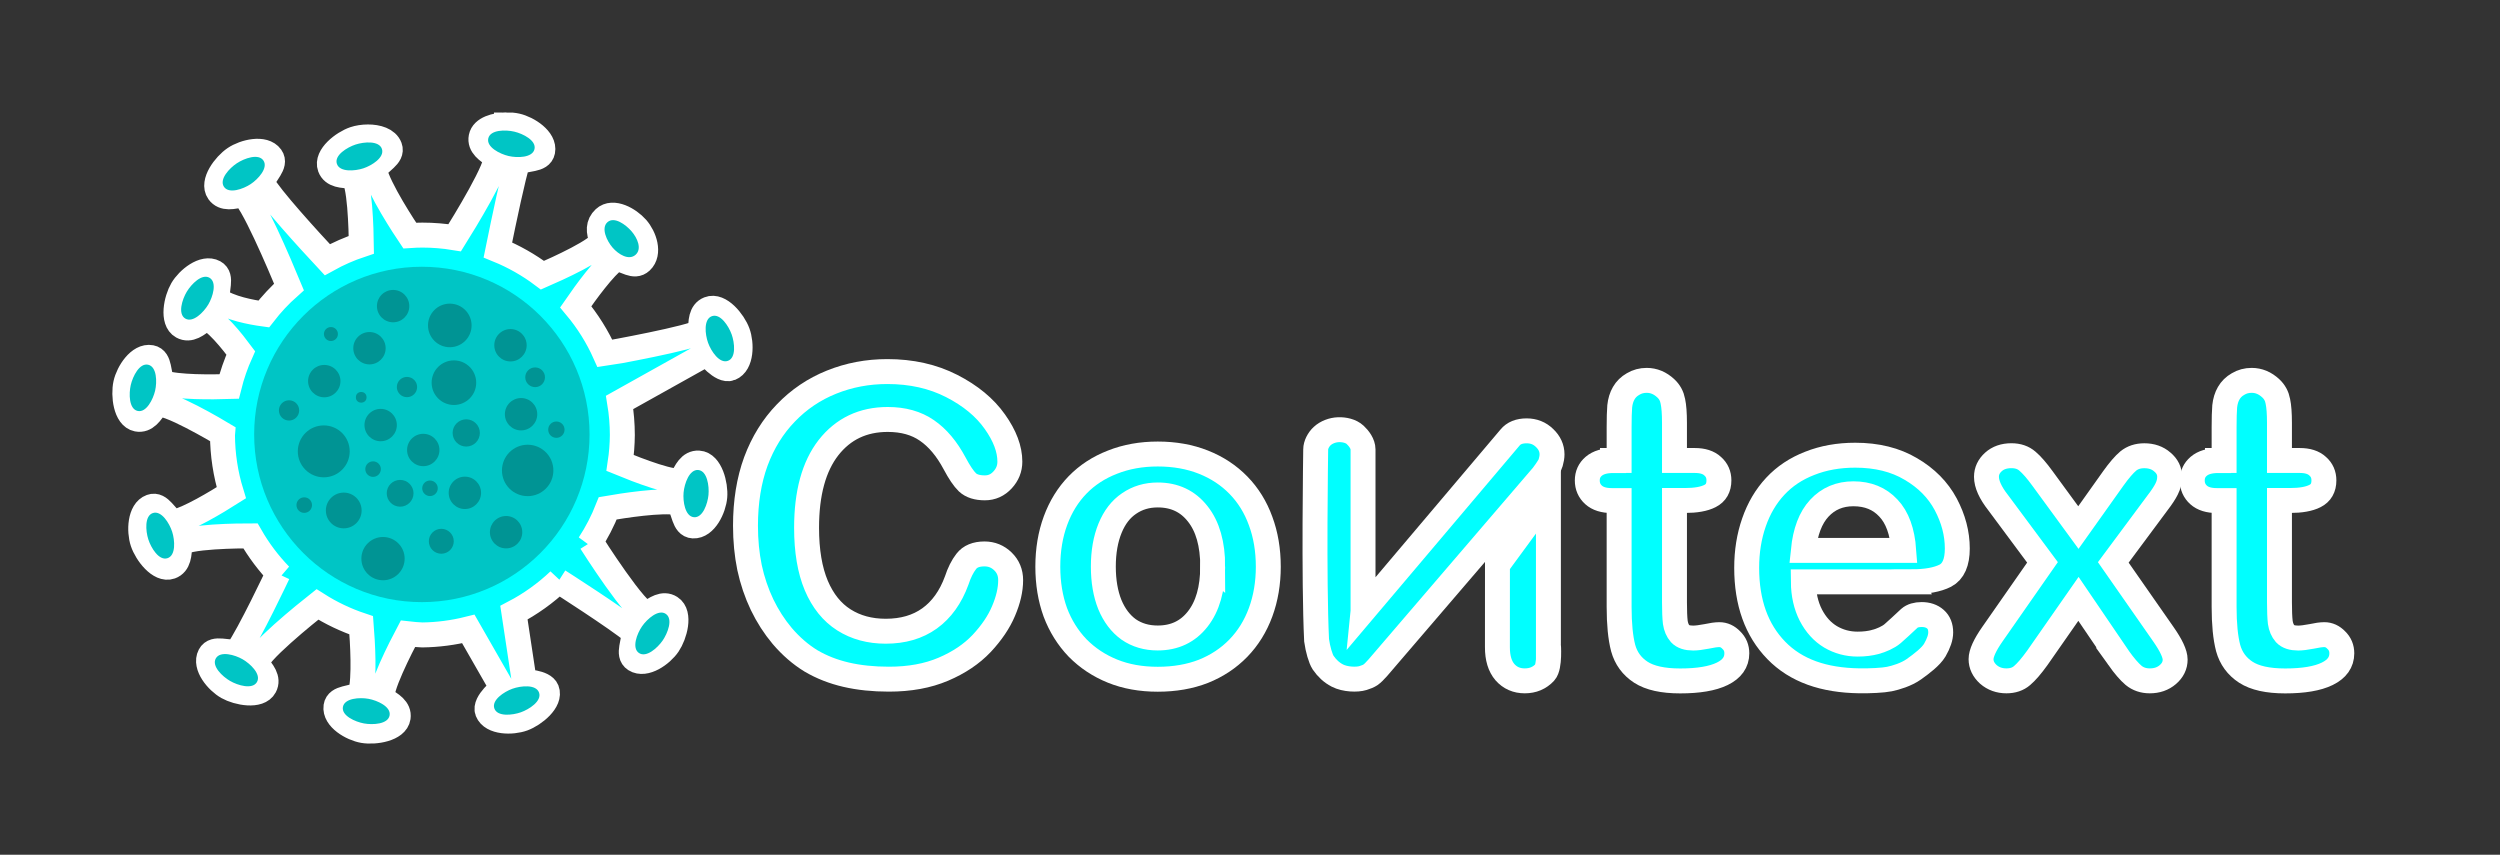 <?xml version="1.0" encoding="UTF-8" standalone="no"?>
<!-- Created with Inkscape (http://www.inkscape.org/) -->

<svg
   width="300.821mm"
   height="102.845mm"
   viewBox="0 0 300.821 102.845"
   version="1.1"
   id="svg5"
   inkscape:version="1.1.2 (0a00cf5339, 2022-02-04, custom)"
   sodipodi:docname="logo.svg"
   xmlns:inkscape="http://www.inkscape.org/namespaces/inkscape"
   xmlns:sodipodi="http://sodipodi.sourceforge.net/DTD/sodipodi-0.dtd"
   xmlns="http://www.w3.org/2000/svg"
   xmlns:svg="http://www.w3.org/2000/svg">
  <rect x="0" y="0" width="300.821" height="102.845" fill="#333333" stroke="none"/>
  <sodipodi:namedview
     id="namedview7"
     pagecolor="#000000"
     bordercolor="#666666"
     borderopacity="1.0"
     inkscape:pageshadow="2"
     inkscape:pageopacity="0"
     inkscape:pagecheckerboard="0"
     inkscape:document-units="mm"
     showgrid="false"
     inkscape:zoom="20.724804"
     inkscape:cx="860.10464"
     inkscape:cy="301.35388"
     inkscape:window-width="1854"
     inkscape:window-height="1037"
     inkscape:window-x="30"
     inkscape:window-y="10"
     inkscape:window-maximized="1"
     inkscape:current-layer="text15302"
     fit-margin-top="15"
     fit-margin-left="15"
     fit-margin-right="15"
     fit-margin-bottom="15"
     lock-margins="true"
     showguides="true"
     inkscape:guide-bbox="true" />
  <defs
     id="defs2" />
  <g
     inkscape:label="Layer 1"
     inkscape:groupmode="layer"
     id="layer1"
     transform="translate(8.392,-48.162)">
    <g
       aria-label="Covitext"
       id="text15302"
       style="font-size:10.583px;line-height:1.25;fill:#00ffff;fill-opacity:1;stroke-width:0.265"
       transform="matrix(4.724,0,0,4.724,-622.947,-354.16)">
      <path
         d="m 155.835,99.944 q 0,0.362 -0.181,0.785 -0.176,0.419 -0.558,0.827 -0.382,0.403 -0.977,0.656 -0.594,0.253 -1.385,0.253 -0.599,0 -1.09,-0.114 -0.491,-0.114 -0.894,-0.351 -0.398,-0.243 -0.734,-0.636 -0.3,-0.357 -0.512,-0.796 -0.212,-0.444 -0.32,-0.946 -0.103,-0.501 -0.103,-1.065 0,-0.915 0.264,-1.638 0.269,-0.723 0.765,-1.235 0.496,-0.517 1.163,-0.785 0.667,-0.269 1.421,-0.269 0.92,0 1.638,0.367 0.718,0.367 1.101,0.91 0.382,0.537 0.382,1.018 0,0.264 -0.186,0.465 -0.186,0.202 -0.45,0.202 -0.295,0 -0.444,-0.14 -0.145,-0.14 -0.326,-0.481 -0.3,-0.563 -0.708,-0.842 -0.403,-0.279 -0.997,-0.279 -0.946,0 -1.509,0.718 -0.558,0.718 -0.558,2.041 0,0.884 0.248,1.473 0.248,0.584 0.703,0.873 0.455,0.289 1.065,0.289 0.661,0 1.116,-0.326 0.46,-0.331 0.692,-0.966 0.098,-0.3 0.243,-0.486 0.145,-0.191 0.465,-0.191 0.274,0 0.47,0.191 0.196,0.191 0.196,0.475 z"
         style="font-family:'Arial Rounded MT Bold';-inkscape-font-specification:'Arial Rounded MT Bold, Normal';fill:#00ffff;fill-opacity:1;stroke:#ffffff;stroke-opacity:1;stroke-width:0.635;stroke-miterlimit:4;stroke-dasharray:none;paint-order:markers stroke fill"
         id="path38455" />
      <path
         d="m 162.398,99.598 q 0,0.63 -0.196,1.163 -0.196,0.532 -0.568,0.915 -0.372,0.382 -0.889,0.589 -0.517,0.202 -1.163,0.202 -0.641,0 -1.152,-0.207 -0.512,-0.207 -0.889,-0.589 -0.372,-0.388 -0.568,-0.909 -0.191,-0.527 -0.191,-1.163 0,-0.641 0.196,-1.173 0.196,-0.532 0.563,-0.91 0.367,-0.377 0.889,-0.579 0.522,-0.207 1.152,-0.207 0.641,0 1.163,0.207 0.522,0.207 0.894,0.589 0.372,0.382 0.563,0.91 0.196,0.527 0.196,1.163 z m -1.416,0 q 0,-0.863 -0.382,-1.344 -0.377,-0.481 -1.018,-0.481 -0.413,0 -0.729,0.217 -0.315,0.212 -0.486,0.63 -0.171,0.419 -0.171,0.977 0,0.553 0.165,0.966 0.171,0.413 0.481,0.636 0.315,0.217 0.739,0.217 0.641,0 1.018,-0.481 0.382,-0.486 0.382,-1.338 z"
         style="font-family:'Arial Rounded MT Bold';-inkscape-font-specification:'Arial Rounded MT Bold, Normal';fill:#00ffff;fill-opacity:1;stroke:#ffffff;stroke-opacity:1;stroke-width:0.635;stroke-miterlimit:4;stroke-dasharray:none;paint-order:markers stroke fill"
         id="path38457" />
      <path
         d="m 164.811,100.736 3.744,-4.425 c 0.093,-0.114 0.234,-0.171 0.424,-0.171 0.179,0 0.331,0.06 0.455,0.181 0.127,0.121 0.191,0.26 0.191,0.419 0,0.062 -0.012,0.134 -0.036,0.217 -0.021,0.083 -0.199,0.317 -0.199,0.317 l -4.2,4.897 c -0.165,0.184 -0.205,0.21 -0.381,0.266 -0.146,0.046 -0.452,0.04 -0.652,-0.064 -0.147,-0.076 -0.263,-0.185 -0.362,-0.328 -0.067,-0.104 -0.134,-0.337 -0.167,-0.569 -0.075,-1.562 -0.023,-4.779 -0.023,-4.861 4e-5,-0.119 0.072,-0.255 0.165,-0.341 0.108,-0.1 0.264,-0.157 0.411,-0.163 0.15,-0.006 0.322,0.031 0.43,0.132 0.094,0.088 0.2,0.226 0.2,0.371 0,1.374 -3e-5,2.747 -3e-5,4.121 z"
         style="font-family:'Arial Rounded MT Bold';-inkscape-font-specification:'Arial Rounded MT Bold, Normal';fill:#00ffff;fill-opacity:1;stroke:#ffffff;stroke-width:0.635;stroke-miterlimit:4;stroke-dasharray:none;stroke-opacity:1;paint-order:markers stroke fill"
         id="path38459"
         sodipodi:nodetypes="ccscscccssccsaascc" />
      <path
         d="m 169.533,101.576 c 0,0 0.044,0.57 -0.09,0.715 -0.134,0.145 -0.305,0.217 -0.512,0.217 -0.207,0 -0.376,-0.074 -0.506,-0.222 -0.127,-0.148 -0.192,-0.36 -0.191,-0.636 9e-4,-0.78 0.001,-2.094 0.001,-2.094 l 1.298,-1.769 c 0,1.693 0,3.789 0,3.789 z"
         style="font-family:'Arial Rounded MT Bold';-inkscape-font-specification:'Arial Rounded MT Bold, Normal';fill:#00ffff;fill-opacity:1;stroke:#ffffff;stroke-width:0.635;stroke-miterlimit:4;stroke-dasharray:none;stroke-opacity:1;paint-order:markers stroke fill"
         id="path38461"
         sodipodi:nodetypes="cssccccc" />
      <path
         d="m 171.179,96.895 h 0.155 v -0.847 q 0,-0.341 0.015,-0.532 0.021,-0.196 0.103,-0.336 0.083,-0.145 0.238,-0.233 0.155,-0.093 0.346,-0.093 0.269,0 0.486,0.202 0.145,0.134 0.181,0.331 0.041,0.191 0.041,0.548 V 96.895 h 0.517 q 0.3,0 0.455,0.145 0.16,0.14 0.16,0.362 0,0.284 -0.227,0.398 -0.222,0.114 -0.641,0.114 h -0.264 v 2.594 q 0,0.331 0.021,0.512 0.026,0.176 0.124,0.289 0.103,0.109 0.331,0.109 0.124,0 0.336,-0.041 0.212,-0.046 0.331,-0.046 0.171,0 0.305,0.14 0.14,0.134 0.14,0.336 0,0.341 -0.372,0.522 -0.372,0.181 -1.07,0.181 -0.661,0 -1.003,-0.222 -0.341,-0.222 -0.45,-0.615 -0.103,-0.393 -0.103,-1.049 v -2.708 h -0.186 q -0.305,0 -0.465,-0.145 -0.16,-0.145 -0.16,-0.367 0,-0.222 0.165,-0.362 0.171,-0.145 0.491,-0.145 z"
         style="font-family:'Arial Rounded MT Bold';-inkscape-font-specification:'Arial Rounded MT Bold, Normal';fill:#00ffff;fill-opacity:1;stroke:#ffffff;stroke-width:0.635;stroke-miterlimit:4;stroke-dasharray:none;stroke-opacity:1;paint-order:markers stroke fill"
         id="path38463" />
      <path
         d="m 178.786,99.986 h -2.76 c 0.003,0.32 0.067,0.603 0.191,0.847 0.127,0.245 0.295,0.429 0.501,0.553 0.21,0.124 0.441,0.186 0.692,0.186 0.169,0 0.322,-0.019 0.46,-0.057 0.141,-0.041 -0.15,0.038 0,0 0.133,-0.036 0.32,-0.114 0.431,-0.21 0.11,-0.097 0.253,-0.227 0.429,-0.393 0.072,-0.062 0.176,-0.093 0.31,-0.093 0.145,0 0.262,0.04 0.351,0.119 0.09,0.079 0.134,0.191 0.134,0.336 0,0.127 -0.05,0.277 -0.15,0.45 -0.1,0.169 -0.337,0.348 -0.532,0.487 -0.195,0.139 -0.464,0.218 -0.625,0.251 -0.161,0.033 -0.496,0.049 -0.767,0.045 -0.906,-0.013 -1.611,-0.258 -2.114,-0.775 -0.503,-0.517 -0.754,-1.218 -0.754,-2.103 0,-0.417 0.062,-0.803 0.186,-1.158 0.124,-0.358 0.305,-0.665 0.543,-0.92 0.238,-0.255 0.531,-0.45 0.878,-0.584 0.348,-0.138 0.734,-0.207 1.158,-0.207 0.551,0 1.023,0.117 1.416,0.351 0.396,0.231 0.692,0.531 0.889,0.899 0.196,0.369 0.295,0.744 0.295,1.127 0,0.355 -0.102,0.586 -0.305,0.692 -0.203,0.103 -0.489,0.155 -0.858,0.155 z m -2.76,-0.801 h 2.558 c -0.035,-0.482 -0.165,-0.842 -0.393,-1.08 -0.224,-0.241 -0.52,-0.362 -0.889,-0.362 -0.351,0 -0.641,0.122 -0.868,0.367 -0.224,0.241 -0.36,0.599 -0.408,1.075 z"
         style="font-family:'Arial Rounded MT Bold';-inkscape-font-specification:'Arial Rounded MT Bold, Normal';fill:#00ffff;fill-opacity:1;stroke:#ffffff;stroke-width:0.635;stroke-miterlimit:4;stroke-dasharray:none;stroke-opacity:1;paint-order:markers stroke fill"
         id="path38465"
         sodipodi:nodetypes="ccccsccscsssczzssscscscssccccccscc" />
      <path
         d="m 184.057,101.924 -1.023,-1.504 -1.049,1.504 q -0.227,0.315 -0.388,0.45 -0.155,0.134 -0.398,0.134 -0.269,0 -0.46,-0.165 -0.186,-0.171 -0.186,-0.388 0,-0.222 0.289,-0.636 l 1.276,-1.829 -1.132,-1.524 q -0.295,-0.377 -0.295,-0.656 0,-0.217 0.176,-0.377 0.176,-0.16 0.46,-0.16 0.248,0 0.408,0.14 0.165,0.14 0.382,0.439 l 0.915,1.251 0.889,-1.251 q 0.222,-0.31 0.382,-0.444 0.165,-0.134 0.408,-0.134 0.279,0 0.46,0.16 0.186,0.155 0.186,0.377 0,0.16 -0.077,0.31 -0.072,0.145 -0.227,0.346 l -1.132,1.524 1.276,1.829 q 0.3,0.429 0.3,0.646 0,0.222 -0.186,0.382 -0.186,0.16 -0.46,0.16 -0.243,0 -0.413,-0.14 -0.165,-0.14 -0.382,-0.444 z"
         style="font-family:'Arial Rounded MT Bold';-inkscape-font-specification:'Arial Rounded MT Bold, Normal';fill:#00ffff;fill-opacity:1;stroke:#ffffff;stroke-width:0.635;stroke-miterlimit:4;stroke-dasharray:none;stroke-opacity:1;paint-order:markers stroke fill"
         id="path38467" />
      <path
         d="m 186.589,96.895 h 0.155 v -0.847 q 0,-0.341 0.015,-0.532 0.021,-0.196 0.103,-0.336 0.083,-0.145 0.238,-0.233 0.155,-0.093 0.346,-0.093 0.269,0 0.486,0.202 0.145,0.134 0.181,0.331 0.041,0.191 0.041,0.548 V 96.895 h 0.517 q 0.3,0 0.455,0.145 0.16,0.14 0.16,0.362 0,0.284 -0.227,0.398 -0.222,0.114 -0.641,0.114 h -0.264 v 2.594 q 0,0.331 0.021,0.512 0.026,0.176 0.124,0.289 0.103,0.109 0.331,0.109 0.124,0 0.336,-0.041 0.212,-0.046 0.331,-0.046 0.171,0 0.305,0.14 0.14,0.134 0.14,0.336 0,0.341 -0.372,0.522 -0.372,0.181 -1.07,0.181 -0.661,0 -1.003,-0.222 -0.341,-0.222 -0.45,-0.615 -0.103,-0.393 -0.103,-1.049 v -2.708 h -0.186 q -0.305,0 -0.465,-0.145 -0.16,-0.145 -0.16,-0.367 0,-0.222 0.165,-0.362 0.171,-0.145 0.491,-0.145 z"
         style="font-family:'Arial Rounded MT Bold';-inkscape-font-specification:'Arial Rounded MT Bold, Normal';fill:#00ffff;fill-opacity:1;stroke:#ffffff;stroke-width:0.635;stroke-miterlimit:4;stroke-dasharray:none;stroke-opacity:1;paint-order:markers stroke fill"
         id="path38469" />
    </g>
    <g
       id="g47851"
       transform="matrix(1.104,0,0,1.104,-13.643,-6.191)">
      <g
         id="g49914"
         transform="translate(6.564,-2.277)">
        <g
           id="g2503">
          <path
             id="path59"
             style="fill:#00ffff;stroke-width:11.339;stroke:#ffffff;stroke-opacity:1;stroke-miterlimit:4;stroke-dasharray:none;paint-order:markers stroke fill"
             d="m 230.016,56.695 c -5.023,0.057 -10.743,1.65 -11.518,5.602 -0.757,3.859 2.835,6.29 6.543,8.658 2.208,3.47 -14.861,31.115 -18.541,36.996 -4.847,-0.797 -9.752,-1.199 -14.664,-1.203 -1.918,0.008 -3.835,0.077 -5.748,0.207 -2.061,-3.068 -14.147,-21.294 -16.041,-29.754 2.155,-3.933 8.513,-6.252 6.975,-10.402 -1.244,-3.355 -5.627,-4.631 -9.918,-4.627 -2.247,0.002 -4.469,0.356 -6.201,0.945 -5.082,1.73 -12.911,7.767 -11.051,12.803 1.363,3.689 5.695,3.893 10.094,3.984 3.564,1.751 4.081,24.906 4.156,31.238 -5.35,1.776 -10.522,4.046 -15.451,6.781 -8.051,-8.64 -26.126,-28.352 -29.555,-34.836 1.045,-4.361 6.57,-8.271 3.994,-11.871 -3.173,-4.434 -12.111,-2.293 -16.521,0.688 -4.449,3.006 -10.412,10.888 -7.293,15.258 2.285,3.201 6.519,2.258 10.787,1.189 3.842,0.741 17.242,32.448 21.182,41.955 -4.195,3.729 -8.035,7.839 -11.471,12.277 -5.631,-0.771 -15.627,-2.628 -20.91,-6.539 -0.944,-4.384 2.346,-10.298 -1.533,-12.43 -4.778,-2.626 -11.909,3.169 -14.598,7.764 -2.711,4.634 -4.681,14.321 0.021,16.912 3.445,1.898 6.854,-0.782 10.24,-3.592 3.703,-0.972 13.24,11.361 16.35,15.545 -2.214,4.924 -3.985,10.036 -5.291,15.275 -7.683,0.243 -23.487,0.431 -30.164,-1.809 -2.25,-3.879 -0.946,-10.52 -5.293,-11.352 -5.355,-1.024 -10.352,6.689 -11.492,11.889 -1.15,5.244 -0.036,15.066 5.236,16.08 3.862,0.743 6.281,-2.859 8.635,-6.576 3.8,-2.437 29.128,12.751 30.104,13.338 -0.012,0.151 -0.024,0.302 -0.035,0.453 0.043,8.892 1.393,17.73 4.006,26.23 -6.723,4.262 -19.454,11.939 -26.082,13.371 -3.916,-2.184 -6.188,-8.558 -10.35,-7.051 -5.127,1.857 -5.48,11.038 -3.803,16.09 1.692,5.095 7.667,12.969 12.717,11.146 3.699,-1.335 3.938,-5.667 4.062,-10.064 1.916,-3.828 28.416,-3.927 32.152,-3.922 3.734,6.505 8.259,12.522 13.473,17.914 l -0.992,-0.699 c 0,0 -12.996,27.578 -18.506,35.285 -4.368,1.016 -10.335,-2.174 -12.402,1.74 -2.546,4.821 3.365,11.855 8.004,14.467 4.678,2.634 14.396,4.444 16.908,-0.301 1.841,-3.476 -0.895,-6.841 -3.76,-10.18 -1.136,-4.054 23.442,-23.73 27.684,-27.09 6.222,3.955 12.902,7.137 19.893,9.477 0.587,7.265 1.648,24.027 -0.361,31.07 -3.772,2.425 -10.464,1.424 -11.096,5.805 -0.778,5.397 7.152,10.036 12.398,10.938 5.291,0.909 15.052,-0.654 15.824,-5.967 0.566,-3.892 -3.142,-6.142 -6.963,-8.324 -2.323,-3.282 8.604,-24.379 11.402,-29.66 2.188,0.252 4.384,0.425 6.584,0.518 7.035,-0.094 14.035,-1.005 20.859,-2.715 l 15.4,26.889 c 0,0 -8.362,6.452 -6.727,10.564 2.015,5.066 11.203,5.135 16.201,3.301 5.04,-1.849 12.725,-8.068 10.746,-13.059 -1.449,-3.656 -10.186,-3.746 -10.186,-3.746 l -4.729,-31.342 c 7.479,-3.909 14.376,-8.841 20.492,-14.654 l -0.217,0.26 c 0,0 26.762,17.082 33.994,23.203 0.656,4.436 -3.011,10.122 0.721,12.502 4.597,2.932 12.09,-2.385 15.072,-6.795 3.007,-4.448 5.606,-13.985 1.082,-16.877 -3.314,-2.118 -6.891,0.333 -10.453,2.916 -4.518,0.876 -25.693,-32.604 -25.693,-32.604 l -0.795,0.953 c 3.35,-5.139 6.17,-10.603 8.418,-16.311 6.505,-1.13 24.473,-3.99 32.023,-2.535 2.745,3.546 2.335,10.3 6.754,10.547 5.444,0.303 9.372,-8.003 9.811,-13.309 0.443,-5.351 -1.966,-14.938 -7.326,-15.242 -3.927,-0.223 -5.844,3.667 -7.684,7.664 -2.709,2.299 -20.142,-4.479 -27.971,-7.695 0.631,-4.208 0.965,-8.454 1,-12.709 -0.005,-4.962 -0.416,-9.914 -1.23,-14.809 l 39.754,-22.203 c 0,0 6.467,8.35 10.577,6.707 5.063,-2.024 5.114,-11.211 3.271,-16.206 -1.859,-5.037 -8.091,-12.711 -13.078,-10.723 -3.653,1.456 -3.747,5.794 -3.726,10.193 -3.055,2.803 -42.243,9.933 -43.438,10.066 -3.427,-7.665 -7.901,-14.817 -13.293,-21.252 4.618,-6.691 12.912,-18.098 18.25,-21.889 4.46,0.466 8.223,4.311 11.455,1.287 3.981,-3.725 1.528,-11.184 -2.004,-15.168 -3.561,-4.018 -10.826,-8.078 -14.75,-4.414 -2.875,2.684 -2.717,5.936 -1.1,10.027 -0.233,3.915 -20.857,13.157 -26.963,15.811 -6.229,-4.678 -13.034,-8.534 -20.248,-11.475 2.822,-13.881 7.029,-33.889 8.965,-39.59 3.887,-2.236 10.524,-0.908 11.371,-5.252 1.044,-5.352 -6.65,-10.376 -11.846,-11.535 -1.31,-0.292 -2.908,-0.443 -4.582,-0.424 z"
             transform="matrix(0.24,0,0,0.24,-1.808,51.514)"
             sodipodi:nodetypes="ssccccccscsccccccsccccccsccccccscccccccscccccccsccccccscccccssscccccssscccccssscccccscsccccccscccccsss" />
        </g>
        <circle
           style="fill:#00c5c5;fill-opacity:1;stroke-width:0.966"
           id="path2302"
           cx="44.171"
           cy="98.861"
           r="18.277" />
        <g
           id="g7951"
           transform="matrix(0.722,0,0,0.722,-23.969,6.486)">
          <circle
             style="fill:#009494;fill-opacity:1;stroke-width:0.106"
             id="path5344"
             cx="79.646"
             cy="119.893"
             r="2.443" />
          <circle
             style="fill:#009494;fill-opacity:1;stroke-width:0.106"
             id="path5344-3"
             cx="86.469"
             cy="114.927"
             r="2.443" />
          <circle
             style="fill:#009494;fill-opacity:1;stroke-width:0.046"
             id="path5344-3-1"
             cx="80.65"
             cy="112.786"
             r="1.055" />
          <circle
             style="fill:#009494;fill-opacity:1;stroke-width:0.146"
             id="path5344-3-6"
             cx="99.218"
             cy="120.13"
             r="3.366" />
          <circle
             style="fill:#009494;fill-opacity:1;stroke-width:0.142"
             id="path5344-3-6-7"
             cx="98.596"
             cy="111.487"
             r="3.29" />
          <circle
             style="fill:#009494;fill-opacity:1;stroke-width:0.106"
             id="path5344-3-6-7-5"
             cx="107.756"
             cy="114.48"
             r="2.443" />
          <circle
             style="fill:#009494;fill-opacity:1;stroke-width:0.106"
             id="path5344-3-6-7-5-3"
             cx="109.354"
             cy="124.89"
             r="2.443" />
          <circle
             style="fill:#009494;fill-opacity:1;stroke-width:0.064"
             id="path5344-3-6-7-5-3-6"
             cx="111.475"
             cy="119.313"
             r="1.488" />
          <circle
             style="fill:#009494;fill-opacity:1;stroke-width:0.087"
             id="path5344-3-6-7-5-5"
             cx="91.097"
             cy="136.827"
             r="2.021" />
          <circle
             style="fill:#009494;fill-opacity:1;stroke-width:0.106"
             id="path5344-3-6-7-5-6"
             cx="88.159"
             cy="126.528"
             r="2.443" />
          <circle
             style="fill:#009494;fill-opacity:1;stroke-width:0.089"
             id="path5344-3-6-7-5-2"
             cx="101.078"
             cy="127.717"
             r="2.056" />
          <circle
             style="fill:#009494;fill-opacity:1;stroke-width:0.169"
             id="path5344-3-6-7-5-2-9"
             cx="79.569"
             cy="130.498"
             r="3.918" />
          <circle
             style="fill:#009494;fill-opacity:1;stroke-width:0.106"
             id="path5344-3-6-7-5-2-9-1"
             cx="100.872"
             cy="136.76"
             r="2.443" />
          <circle
             style="fill:#009494;fill-opacity:1;stroke-width:0.168"
             id="path5344-3-6-7-5-2-9-1-2"
             cx="110.35"
             cy="133.377"
             r="3.881" />
          <circle
             style="fill:#009494;fill-opacity:1;stroke-width:0.081"
             id="path5344-3-6-7-5-2-9-1-2-7"
             cx="97.313"
             cy="144.07"
             r="1.881" />
          <circle
             style="fill:#009494;fill-opacity:1;stroke-width:0.117"
             id="path5344-3-6-7-5-2-9-1-2-7-0"
             cx="82.586"
             cy="139.42"
             r="2.698" />
          <circle
             style="fill:#009494;fill-opacity:1;stroke-width:0.141"
             id="path5344-3-6-7-5-2-9-1-2-7-0-9"
             cx="88.514"
             cy="146.69"
             r="3.266" />
          <circle
             style="fill:#009494;fill-opacity:1;stroke-width:0.106"
             id="path5344-3-6-7-5-2-9-1-2-7-0-9-3"
             cx="107.094"
             cy="142.7"
             r="2.443" />
          <circle
             style="fill:#009494;fill-opacity:1;stroke-width:0.066"
             id="path5344-3-6-7-5-2-9-1-2-7-0-9-3-6"
             cx="92.131"
             cy="120.788"
             r="1.53" />
          <circle
             style="fill:#009494;fill-opacity:1;stroke-width:0.053"
             id="path5344-3-6-7-5-2-9-1-2-7-0-9-3-6-02"
             cx="114.685"
             cy="127.223"
             r="1.234" />
          <circle
             style="fill:#009494;fill-opacity:1;stroke-width:0.035"
             id="path5344-3-6-7-5-2-9-1-2-7-0-9-3-6-7"
             cx="85.223"
             cy="122.338"
             r="0.806" />
          <circle
             style="fill:#009494;fill-opacity:1;stroke-width:0.051"
             id="path5344-3-6-7-5-2-9-1-2-7-0-9-3-6-8"
             cx="95.605"
             cy="136.073"
             r="1.174" />
          <circle
             style="fill:#009494;fill-opacity:1;stroke-width:0.051"
             id="path5344-3-6-7-5-2-9-1-2-7-0-9-3-6-8-2"
             cx="87.013"
             cy="133.178"
             r="1.174" />
          <circle
             style="fill:#009494;fill-opacity:1;stroke-width:0.051"
             id="path5344-3-6-7-5-2-9-1-2-7-0-9-3-6-8-9"
             cx="76.622"
             cy="138.609"
             r="1.174" />
          <circle
             style="fill:#009494;fill-opacity:1;stroke-width:0.066"
             id="path5344-3-6-7-5-2-9-1-2-7-0-9-3-6-2"
             cx="74.328"
             cy="124.316"
             r="1.53" />
          <circle
             style="fill:#009494;fill-opacity:1;stroke-width:0.106"
             id="path5344-3-6-7-5-2-9-1-2-7-0-9-3-6-0"
             cx="94.589"
             cy="130.291"
             r="2.443" />
          <circle
             style="fill:#009494;fill-opacity:1;stroke-width:0.106"
             id="path5344-3-6-7-5-2-9-1-2-7-0-9-3-6-0-6"
             cx="90.039"
             cy="108.571"
             r="2.443" />
        </g>
        <g
           id="g11001"
           transform="matrix(0.705,0.156,-0.156,0.705,-3.336,-5.963)">
          <path
             style="fill:#00c5c5;fill-opacity:1;stroke:none;stroke-width:0.265px;stroke-linecap:butt;stroke-linejoin:miter;stroke-opacity:1"
             d="m 99.357,79.888 c -1.352,-0.018 -3.597,0.486 -3.616,1.838 -0.019,1.353 2.213,1.925 3.566,1.94 1.349,0.015 3.581,-0.51 3.595,-1.856 0.013,-1.346 -2.201,-1.904 -3.546,-1.922 z"
             id="path10039"
             sodipodi:nodetypes="ssszs" />
        </g>
        <g
           id="g11001-3"
           transform="matrix(0.48,0.539,-0.539,0.48,64.647,-15.927)">
          <path
             style="fill:#00c5c5;fill-opacity:1;stroke:none;stroke-width:0.265px;stroke-linecap:butt;stroke-linejoin:miter;stroke-opacity:1"
             d="m 98.057,82.906 c -1.352,-0.018 -3.43,0.436 -3.449,1.788 -0.019,1.353 2.047,1.975 3.4,1.989 1.349,0.015 3.086,-0.512 3.1,-1.858 0.013,-1.346 -1.706,-1.902 -3.05,-1.919 z"
             id="path10039-5"
             sodipodi:nodetypes="ssszs" />
        </g>
        <g
           id="g11001-3-9"
           transform="matrix(0.321,0.647,-0.647,0.321,97.075,-1.92)">
          <path
             style="fill:#00c5c5;fill-opacity:1;stroke:none;stroke-width:0.265px;stroke-linecap:butt;stroke-linejoin:miter;stroke-opacity:1"
             d="m 99.696,79.043 c -1.343,-0.159 -3.628,0.107 -3.788,1.449 -0.16,1.344 2,2.146 3.344,2.302 1.34,0.156 3.615,-0.132 3.769,-1.47 0.154,-1.338 -1.99,-2.124 -3.325,-2.282 z"
             id="path10039-5-2"
             sodipodi:nodetypes="ssszs" />
        </g>
        <g
           id="g11001-3-9-8"
           transform="matrix(-0.058,0.719,-0.719,-0.058,140.709,39.75)">
          <path
             style="fill:#00c5c5;fill-opacity:1;stroke:none;stroke-width:0.265px;stroke-linecap:butt;stroke-linejoin:miter;stroke-opacity:1"
             d="m 98.057,82.906 c -1.352,-0.018 -3.597,0.486 -3.616,1.838 -0.019,1.353 2.213,1.925 3.566,1.94 1.349,0.015 3.581,-0.51 3.595,-1.856 0.013,-1.346 -2.201,-1.904 -3.546,-1.922 z"
             id="path10039-5-2-7"
             sodipodi:nodetypes="ssszs" />
        </g>
        <g
           id="g11001-3-9-8-1"
           transform="matrix(-0.403,0.599,-0.599,-0.403,158.982,93.868)">
          <path
             style="fill:#00c5c5;fill-opacity:1;stroke:none;stroke-width:0.265px;stroke-linecap:butt;stroke-linejoin:miter;stroke-opacity:1"
             d="m 100.045,80.556 c -1.352,-0.018 -3.597,0.486 -3.616,1.838 -0.019,1.353 2.213,1.925 3.566,1.94 1.349,0.015 3.581,-0.51 3.595,-1.856 0.013,-1.346 -2.201,-1.904 -3.546,-1.922 z"
             id="path10039-5-2-7-4"
             sodipodi:nodetypes="ssszs" />
        </g>
        <g
           id="g11001-3-9-8-1-7"
           transform="matrix(-0.677,0.25,-0.25,-0.677,142.067,160.76)">
          <path
             style="fill:#00c5c5;fill-opacity:1;stroke:none;stroke-width:0.265px;stroke-linecap:butt;stroke-linejoin:miter;stroke-opacity:1"
             d="m 98.057,82.906 c -1.352,-0.018 -3.597,0.486 -3.616,1.838 -0.019,1.353 2.213,1.925 3.566,1.94 1.349,0.015 3.581,-0.51 3.595,-1.856 0.013,-1.346 -2.201,-1.904 -3.546,-1.922 z"
             id="path10039-5-2-7-4-4"
             sodipodi:nodetypes="ssszs" />
        </g>
        <g
           id="g11001-3-9-8-1-7-5"
           transform="matrix(-0.712,-0.121,0.121,-0.712,97.644,201.253)">
          <path
             style="fill:#00c5c5;fill-opacity:1;stroke:none;stroke-width:0.265px;stroke-linecap:butt;stroke-linejoin:miter;stroke-opacity:1"
             d="m 98.057,82.906 c -1.352,-0.018 -3.597,0.486 -3.616,1.838 -0.019,1.353 2.213,1.925 3.566,1.94 1.349,0.015 3.581,-0.51 3.595,-1.856 0.013,-1.346 -2.201,-1.904 -3.546,-1.922 z"
             id="path10039-5-2-7-4-4-3"
             sodipodi:nodetypes="ssszs" />
        </g>
        <g
           id="g11001-3-9-8-1-7-5-6"
           transform="matrix(-0.63,-0.353,0.353,-0.63,59.257,213.203)">
          <path
             style="fill:#00c5c5;fill-opacity:1;stroke:none;stroke-width:0.265px;stroke-linecap:butt;stroke-linejoin:miter;stroke-opacity:1"
             d="m 102.681,81.313 c -1.352,-0.018 -3.597,0.486 -3.616,1.838 -0.019,1.353 2.213,1.925 3.566,1.94 1.349,0.015 3.581,-0.51 3.595,-1.856 0.013,-1.346 -2.201,-1.904 -3.546,-1.922 z"
             id="path10039-5-2-7-4-4-3-0"
             sodipodi:nodetypes="ssszs" />
        </g>
        <g
           id="g11001-3-9-8-1-7-5-6-6"
           transform="matrix(-0.229,-0.685,0.685,-0.229,-19.979,196.449)">
          <path
             style="fill:#00c5c5;fill-opacity:1;stroke:none;stroke-width:0.265px;stroke-linecap:butt;stroke-linejoin:miter;stroke-opacity:1"
             d="m 98.057,82.906 c -1.352,-0.018 -3.597,0.486 -3.616,1.838 -0.019,1.353 2.213,1.925 3.566,1.94 1.349,0.015 3.581,-0.51 3.595,-1.856 0.013,-1.346 -2.201,-1.904 -3.546,-1.922 z"
             id="path10039-5-2-7-4-4-3-0-2"
             sodipodi:nodetypes="ssszs" />
        </g>
        <g
           id="g11001-3-9-8-1-7-5-6-6-0"
           transform="matrix(0.153,-0.705,0.705,0.153,-61.006,149.914)">
          <path
             style="fill:#00c5c5;fill-opacity:1;stroke:none;stroke-width:0.265px;stroke-linecap:butt;stroke-linejoin:miter;stroke-opacity:1"
             d="m 98.057,82.906 c -1.352,-0.018 -3.597,0.486 -3.616,1.838 -0.019,1.353 2.213,1.925 3.566,1.94 1.349,0.015 3.581,-0.51 3.595,-1.856 0.013,-1.346 -2.201,-1.904 -3.546,-1.922 z"
             id="path10039-5-2-7-4-4-3-0-2-1"
             sodipodi:nodetypes="ssszs" />
        </g>
        <g
           id="g11001-3-9-8-1-7-5-6-6-0-5"
           transform="matrix(0.363,-0.624,0.624,0.363,-70.527,113.153)">
          <path
             style="fill:#00c5c5;fill-opacity:1;stroke:none;stroke-width:0.265px;stroke-linecap:butt;stroke-linejoin:miter;stroke-opacity:1"
             d="m 97.785,85.866 c -1.352,-0.018 -3.597,0.486 -3.616,1.838 -0.019,1.353 2.213,1.925 3.566,1.94 1.349,0.015 3.581,-0.51 3.595,-1.856 0.013,-1.346 -2.201,-1.904 -3.546,-1.922 z"
             id="path10039-5-2-7-4-4-3-0-2-1-4"
             sodipodi:nodetypes="ssszs" />
        </g>
        <g
           id="g11001-3-9-8-1-7-5-6-6-0-5-7"
           transform="matrix(0.597,-0.405,0.405,0.597,-65.794,62.893)">
          <path
             style="fill:#00c5c5;fill-opacity:1;stroke:none;stroke-width:0.265px;stroke-linecap:butt;stroke-linejoin:miter;stroke-opacity:1"
             d="m 98.033,77.237 c -1.352,-0.018 -3.597,0.486 -3.616,1.838 -0.019,1.353 2.213,1.925 3.566,1.94 1.349,0.015 3.581,-0.51 3.595,-1.856 0.013,-1.346 -2.201,-1.904 -3.546,-1.922 z"
             id="path10039-5-2-7-4-4-3-0-2-1-4-5"
             sodipodi:nodetypes="ssszs" />
        </g>
        <g
           id="g11001-3-9-8-1-7-5-6-6-0-5-7-6"
           transform="matrix(0.683,-0.234,0.234,0.683,-49.424,33.584)">
          <path
             style="fill:#00c5c5;fill-opacity:1;stroke:none;stroke-width:0.265px;stroke-linecap:butt;stroke-linejoin:miter;stroke-opacity:1"
             d="m 98.057,82.906 c -1.352,-0.018 -3.597,0.486 -3.616,1.838 -0.019,1.353 2.213,1.925 3.566,1.94 1.349,0.015 3.581,-0.51 3.595,-1.856 0.013,-1.346 -2.201,-1.904 -3.546,-1.922 z"
             id="path10039-5-2-7-4-4-3-0-2-1-4-5-3"
             sodipodi:nodetypes="ssszs" />
        </g>
      </g>
    </g>
  </g>
</svg>
